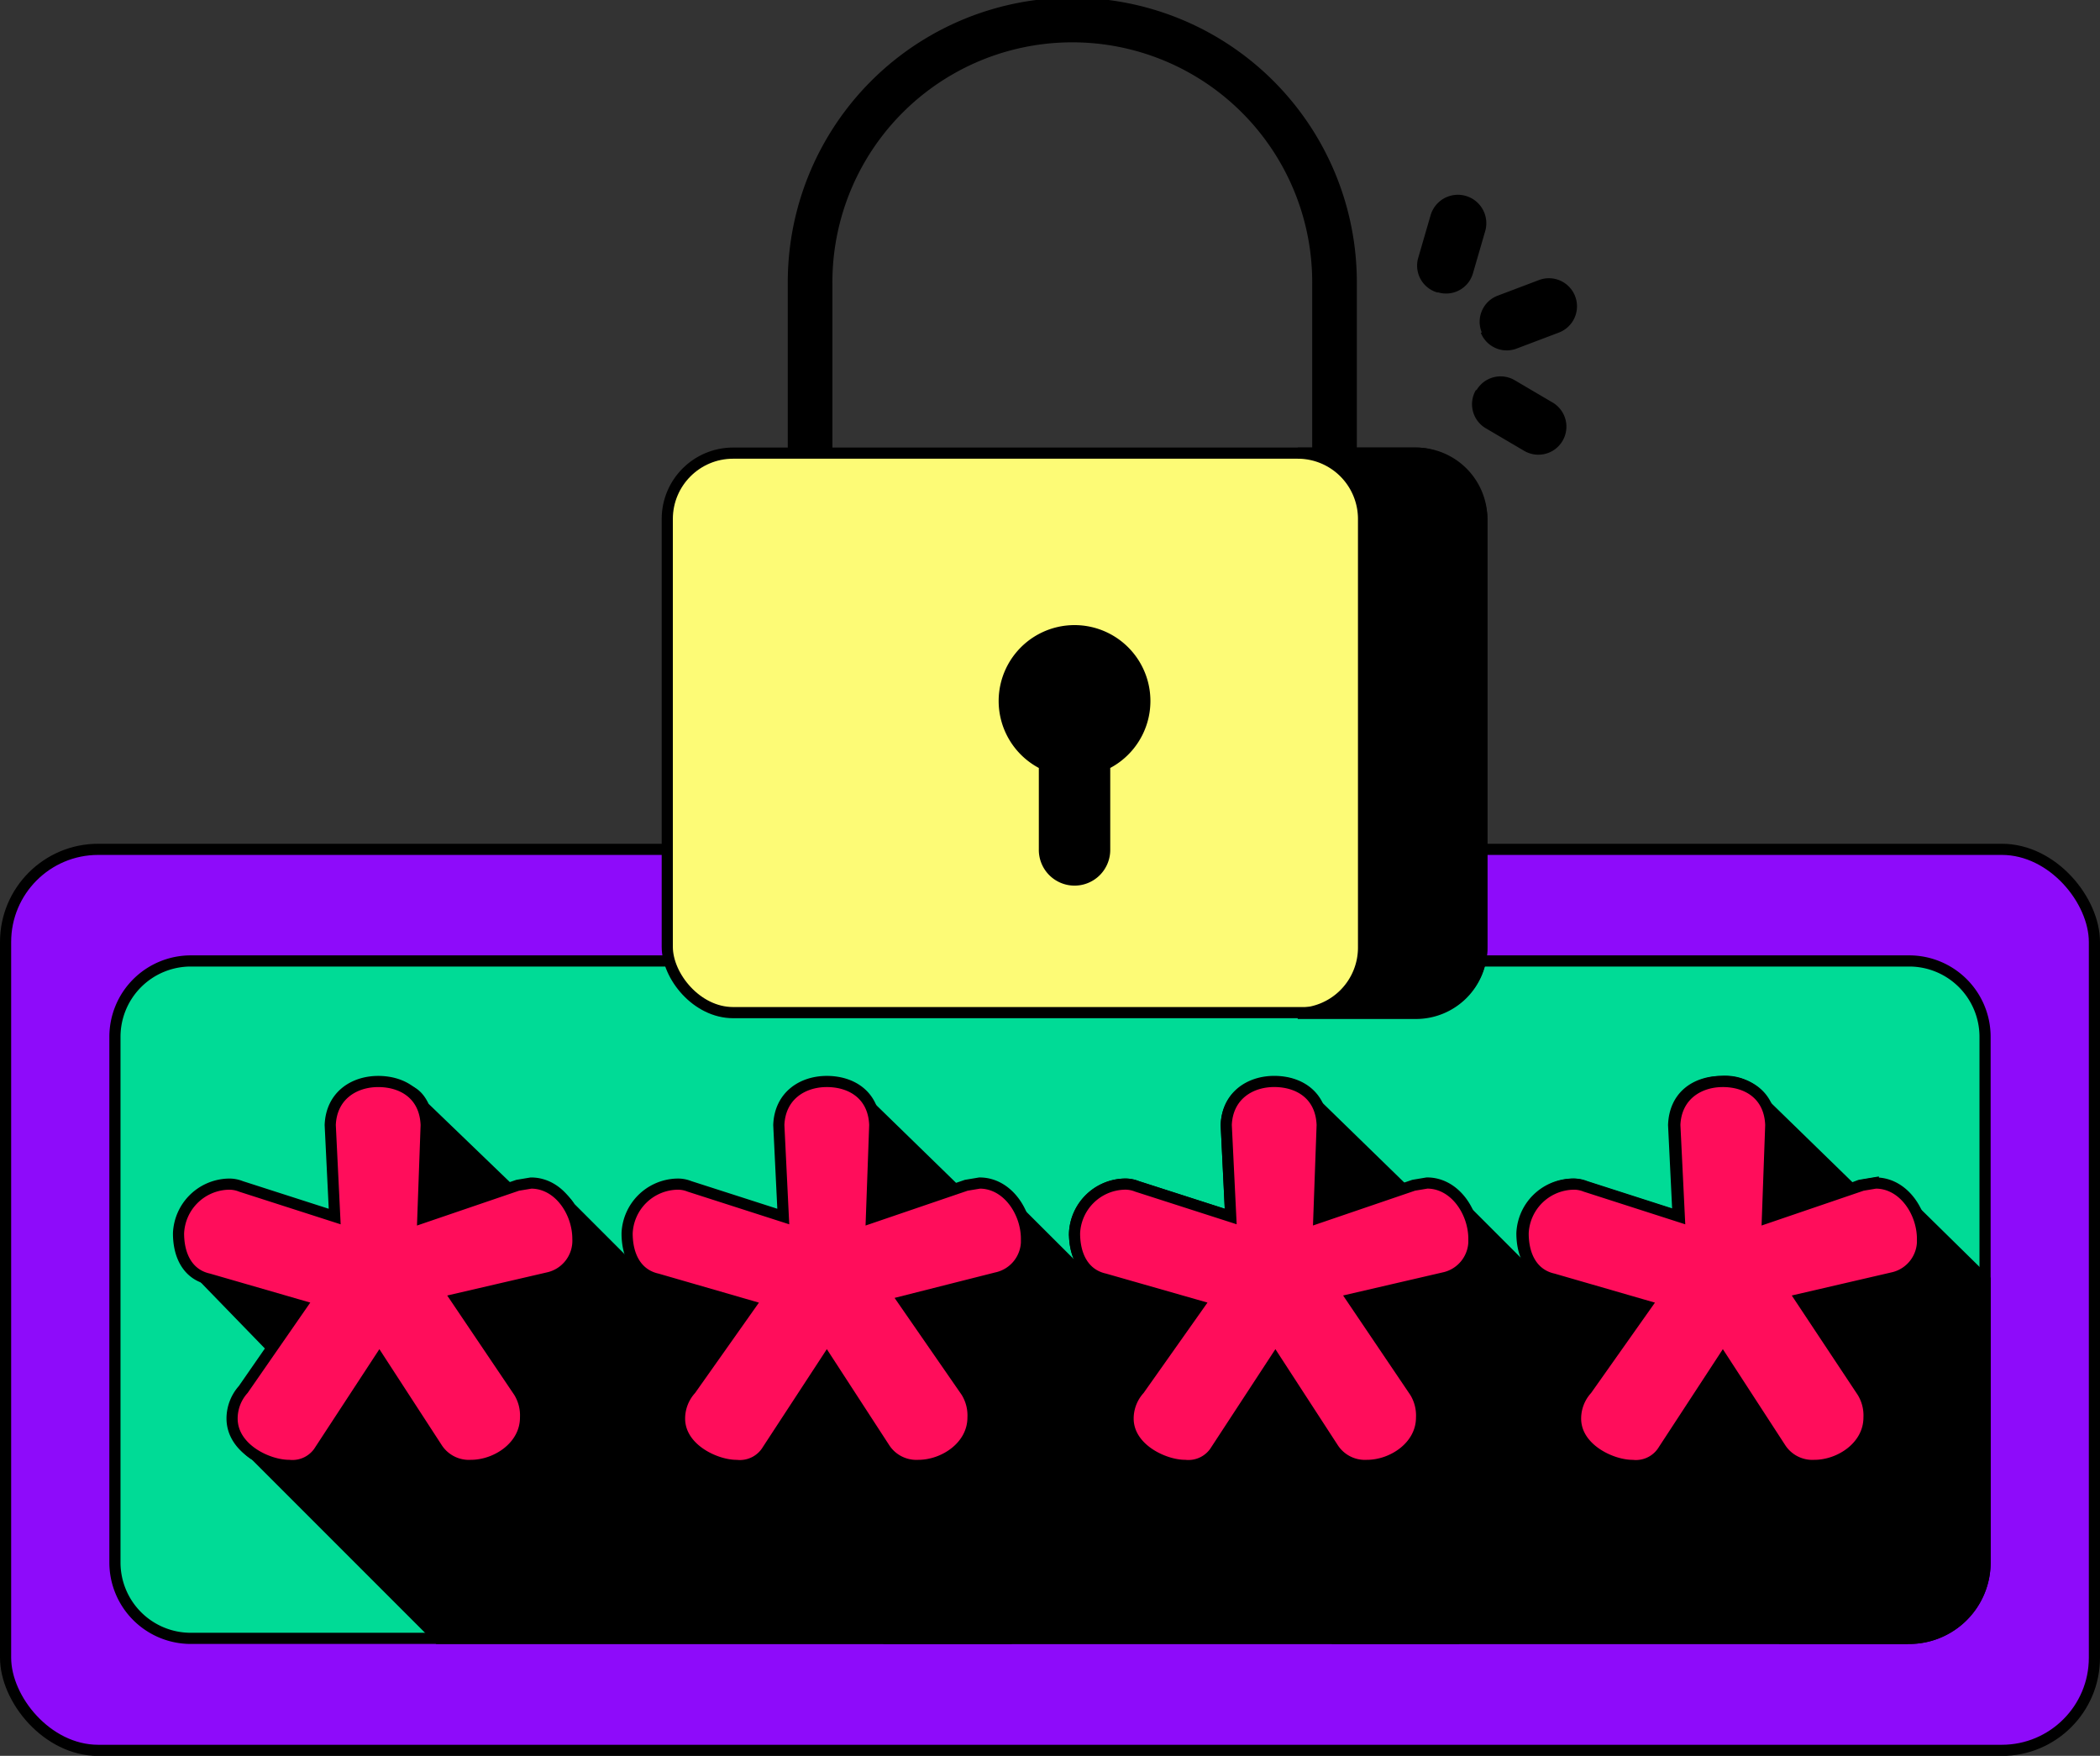 <svg xmlns="http://www.w3.org/2000/svg" xmlns:xlink="http://www.w3.org/1999/xlink" width="204.625" height="171.05" viewBox="0 0 204.625 171.05">
  <rect x="0" y="0" width="204.625" height="171.05" fill="#333333" stroke="none"/>
  <defs>
    <clipPath id="clip-path">
      <rect id="Rectangle_125498" data-name="Rectangle 125498" width="204.625" height="171.05" fill="none"/>
    </clipPath>
  </defs>
  <g id="Artwork_39" data-name="Artwork 39" transform="translate(102.312 85.525)">
    <g id="Group_5841" data-name="Group 5841" transform="translate(-102.312 -85.525)" clip-path="url(#clip-path)">
      <path id="Path_28207" data-name="Path 28207" d="M195.013,76.1H9.524A9.024,9.024,0,0,0,.5,85.124v69.694a9.024,9.024,0,0,0,9.024,9.024H195.013a9.024,9.024,0,0,0,9.024-9.024V85.124a9.024,9.024,0,0,0-9.024-9.024" transform="translate(0.044 6.641)" fill="#8e0bfa"/>
      <rect id="Rectangle_125496" data-name="Rectangle 125496" width="203.537" height="87.776" rx="9.024" transform="translate(0.544 82.741)" fill="none" stroke="#000" stroke-miterlimit="10" stroke-width="1.087"/>
      <path id="Path_28208" data-name="Path 28208" d="M185.133,86.1H17.693A7.393,7.393,0,0,0,10.3,93.493V144.7a7.393,7.393,0,0,0,7.393,7.393h167.44a7.393,7.393,0,0,0,7.393-7.393V93.493a7.393,7.393,0,0,0-7.393-7.393" transform="translate(0.899 7.514)" fill="#00db96"/>
      <path id="Path_28209" data-name="Path 28209" d="M185.133,86.1H17.693A7.393,7.393,0,0,0,10.3,93.493V144.7a7.393,7.393,0,0,0,7.393,7.393h167.44a7.393,7.393,0,0,0,7.393-7.393V93.493A7.393,7.393,0,0,0,185.133,86.1Z" transform="translate(0.899 7.514)" fill="none" stroke="#000" stroke-miterlimit="10" stroke-width="1.087"/>
      <path id="Path_28210" data-name="Path 28210" d="M95.871,151.111H41.29L23.459,133.28a3.914,3.914,0,0,1-1.848-3.588,4.24,4.24,0,0,1,1.087-2.827l2.827-3.588-7.176-7.393c-1.522-.652-1.848-2.283-1.848-4.24a4.24,4.24,0,0,1,4.349-4.349,3.044,3.044,0,0,1,1.3.217l9.568,2.936-.435-9.242C31.4,98.27,33.135,97.4,35.636,97.4s3.479.326,4.24,1.957l8.807,8.481a9.025,9.025,0,0,1,1.848-.544,3.914,3.914,0,0,1,3.588,1.848l14.352,14.352Z" transform="translate(1.44 8.5)"/>
      <path id="Path_28211" data-name="Path 28211" d="M95.871,151.111H41.29L23.459,133.28a3.914,3.914,0,0,1-1.848-3.588,4.24,4.24,0,0,1,1.087-2.827l2.827-3.588-7.176-7.393c-1.522-.652-1.848-2.283-1.848-4.24a4.24,4.24,0,0,1,4.349-4.349,3.044,3.044,0,0,1,1.3.217l9.568,2.936-.435-9.242C31.4,98.27,33.135,97.4,35.636,97.4s3.479.326,4.24,1.957l8.807,8.481a9.025,9.025,0,0,1,1.848-.544,3.914,3.914,0,0,1,3.588,1.848l14.352,14.352Z" transform="translate(1.44 8.5)" fill="none" stroke="#000" stroke-miterlimit="10" stroke-width="1.087"/>
      <path id="Path_28212" data-name="Path 28212" d="M135.971,151.139H81.39L63.559,133.308a3.914,3.914,0,0,1-1.848-3.588,4.24,4.24,0,0,1,1.087-2.827l2.827-3.588-7.176-7.393c-1.522-.652-1.848-2.283-1.848-4.24a4.24,4.24,0,0,1,4.349-4.349,3.044,3.044,0,0,1,1.3.217l9.568,2.936-.435-9.242A3.914,3.914,0,0,1,75.736,97.1a4.349,4.349,0,0,1,4.132,2.283l8.372,8.155.87-.326,1.3-.217A4.349,4.349,0,0,1,94,109.279Z" transform="translate(4.94 8.472)"/>
      <path id="Path_28213" data-name="Path 28213" d="M135.971,151.139H81.39L63.559,133.308a3.914,3.914,0,0,1-1.848-3.588,4.24,4.24,0,0,1,1.087-2.827l2.827-3.588-7.176-7.393c-1.522-.652-1.848-2.283-1.848-4.24a4.24,4.24,0,0,1,4.349-4.349,3.044,3.044,0,0,1,1.3.217l9.568,2.936-.435-9.242A3.914,3.914,0,0,1,75.736,97.1a4.349,4.349,0,0,1,4.132,2.283l8.372,8.155.87-.326,1.3-.217A4.349,4.349,0,0,1,94,109.279Z" transform="translate(4.94 8.472)" fill="none" stroke="#000" stroke-miterlimit="10" stroke-width="1.087"/>
      <path id="Path_28214" data-name="Path 28214" d="M176.215,151.148H121.633L103.8,133.316a4.023,4.023,0,0,1-1.2-6.306L105,123.531l.435-.544-6.85-7.067c-1.522-.652-2.283-2.283-2.283-4.24a5,5,0,0,1,4.784-4.784,3.044,3.044,0,0,1,1.3.217l9.133,2.936-.435-8.916C111.2,98.306,113.37,97,115.762,97A4.349,4.349,0,0,1,120,99.285l8.372,8.155.87-.326,1.3-.217a4.349,4.349,0,0,1,3.588,2.283l14.352,14.352Z" transform="translate(8.404 8.464)"/>
      <path id="Path_28215" data-name="Path 28215" d="M176.215,151.148H121.633L103.8,133.316a4.023,4.023,0,0,1-1.2-6.306L105,123.531l.435-.544-6.85-7.067c-1.522-.652-2.283-2.283-2.283-4.24a5,5,0,0,1,4.784-4.784,3.044,3.044,0,0,1,1.3.217l9.133,2.936-.435-8.916C111.2,98.306,113.37,97,115.762,97A4.349,4.349,0,0,1,120,99.285l8.372,8.155.87-.326,1.3-.217a4.349,4.349,0,0,1,3.588,2.283l14.352,14.352Z" transform="translate(8.404 8.464)" fill="none" stroke="#000" stroke-miterlimit="10" stroke-width="1.087"/>
      <path id="Path_28216" data-name="Path 28216" d="M181.522,116.255v27.508a7.393,7.393,0,0,1-7.393,7.393H161.733L143.9,133.325a4.023,4.023,0,0,1-1.2-6.306l2.392-3.479.435-.544-6.85-7.067c-1.522-.652-2.283-2.283-2.283-4.24a5,5,0,0,1,4.784-4.784,3.044,3.044,0,0,1,1.3.217l9.133,2.936-.435-8.916c.109-2.936,2.283-4.24,4.675-4.24a4.349,4.349,0,0,1,4.24,2.283l8.372,8.155.87-.326,1.3-.217a4.349,4.349,0,0,1,3.588,2.283Z" transform="translate(11.904 8.455)"/>
      <path id="Path_28217" data-name="Path 28217" d="M181.522,116.255v27.508a7.393,7.393,0,0,1-7.393,7.393H161.733L143.9,133.325a4.023,4.023,0,0,1-1.2-6.306l2.392-3.479.435-.544-6.85-7.067c-1.522-.652-2.283-2.283-2.283-4.24a5,5,0,0,1,4.784-4.784,3.044,3.044,0,0,1,1.3.217l9.133,2.936-.435-8.916c.109-2.936,2.283-4.24,4.675-4.24a4.349,4.349,0,0,1,4.24,2.283l8.372,8.155.87-.326,1.3-.217a4.349,4.349,0,0,1,3.588,2.283Z" transform="translate(11.904 8.455)" fill="none" stroke="#000" stroke-miterlimit="10" stroke-width="1.087"/>
      <path id="Path_28218" data-name="Path 28218" d="M49.162,127.126a4.349,4.349,0,0,1,.652,2.5c0,2.827-2.827,4.675-5.328,4.675a3.7,3.7,0,0,1-3.262-1.631l-5.654-8.7-5.763,8.807a3.153,3.153,0,0,1-3.044,1.522c-2.066,0-5.545-1.631-5.545-4.567a4.24,4.24,0,0,1,1.087-2.827l5.654-8.155-9.024-2.609C16.979,115.71,16,113.97,16,111.687a5,5,0,0,1,4.784-4.784,3.044,3.044,0,0,1,1.3.217l9.133,2.936-.435-8.916c.109-2.827,2.283-4.24,4.675-4.24s4.567,1.3,4.675,4.24l-.326,9.024,9.242-3.153,1.3-.217c2.718,0,4.567,2.827,4.567,5.436a3.7,3.7,0,0,1-2.936,3.805L43.073,118.1Z" transform="translate(1.396 8.457)" fill="#ff0d5b"/>
      <path id="Path_28219" data-name="Path 28219" d="M49.162,127.126a4.349,4.349,0,0,1,.652,2.5c0,2.827-2.827,4.675-5.328,4.675a3.7,3.7,0,0,1-3.262-1.631l-5.654-8.7-5.763,8.807a3.153,3.153,0,0,1-3.044,1.522c-2.066,0-5.545-1.631-5.545-4.567a4.24,4.24,0,0,1,1.087-2.827l5.654-8.155-9.024-2.609C16.979,115.71,16,113.97,16,111.687a5,5,0,0,1,4.784-4.784,3.044,3.044,0,0,1,1.3.217l9.133,2.936-.435-8.916c.109-2.827,2.283-4.24,4.675-4.24s4.567,1.3,4.675,4.24l-.326,9.024,9.242-3.153,1.3-.217c2.718,0,4.567,2.827,4.567,5.436a3.7,3.7,0,0,1-2.936,3.805L43.073,118.1Z" transform="translate(1.396 8.457)" fill="none" stroke="#000" stroke-miterlimit="10" stroke-width="1.087"/>
      <path id="Path_28220" data-name="Path 28220" d="M89.253,127.126a4.349,4.349,0,0,1,.652,2.5c0,2.827-2.827,4.675-5.328,4.675a3.7,3.7,0,0,1-3.262-1.631l-5.654-8.7L69.9,132.78a3.153,3.153,0,0,1-3.044,1.522c-2.066,0-5.545-1.631-5.545-4.567a4.24,4.24,0,0,1,1.087-2.827l5.763-8.155-9.024-2.609c-1.957-.435-2.936-2.175-2.936-4.458a5,5,0,0,1,4.784-4.784,3.044,3.044,0,0,1,1.3.217l9.133,2.936-.435-8.916c.109-2.827,2.283-4.24,4.675-4.24s4.567,1.3,4.675,4.24l-.326,9.024,9.242-3.153,1.3-.217c2.718,0,4.567,2.827,4.567,5.436a3.7,3.7,0,0,1-2.936,3.805l-9.024,2.283Z" transform="translate(4.905 8.457)" fill="#ff0d5b"/>
      <path id="Path_28221" data-name="Path 28221" d="M89.253,127.126a4.349,4.349,0,0,1,.652,2.5c0,2.827-2.827,4.675-5.328,4.675a3.7,3.7,0,0,1-3.262-1.631l-5.654-8.7L69.9,132.78a3.153,3.153,0,0,1-3.044,1.522c-2.066,0-5.545-1.631-5.545-4.567a4.24,4.24,0,0,1,1.087-2.827l5.763-8.155-9.024-2.609c-1.957-.435-2.936-2.175-2.936-4.458a5,5,0,0,1,4.784-4.784,3.044,3.044,0,0,1,1.3.217l9.133,2.936-.435-8.916c.109-2.827,2.283-4.24,4.675-4.24s4.567,1.3,4.675,4.24l-.326,9.024,9.242-3.153,1.3-.217c2.718,0,4.567,2.827,4.567,5.436a3.7,3.7,0,0,1-2.936,3.805l-9.024,2.283Z" transform="translate(4.905 8.457)" fill="none" stroke="#000" stroke-miterlimit="10" stroke-width="1.087"/>
      <path id="Path_28222" data-name="Path 28222" d="M129.462,127.126a4.349,4.349,0,0,1,.652,2.5c0,2.827-2.827,4.675-5.328,4.675a3.7,3.7,0,0,1-3.262-1.631l-5.654-8.7-5.763,8.807a3.153,3.153,0,0,1-3.044,1.522c-2.066,0-5.545-1.631-5.545-4.567a4.24,4.24,0,0,1,1.087-2.827l5.763-8.155-9.133-2.609c-1.957-.435-2.936-2.175-2.936-4.458a5,5,0,0,1,4.784-4.784,3.044,3.044,0,0,1,1.3.217l9.133,2.936-.435-8.916c.109-2.827,2.283-4.24,4.675-4.24s4.567,1.3,4.675,4.24l-.326,9.024,9.242-3.153,1.3-.217c2.718,0,4.567,2.827,4.567,5.436a3.7,3.7,0,0,1-2.936,3.805l-8.916,2.066Z" transform="translate(8.404 8.457)" fill="#ff0d5b"/>
      <path id="Path_28223" data-name="Path 28223" d="M129.462,127.126a4.349,4.349,0,0,1,.652,2.5c0,2.827-2.827,4.675-5.328,4.675a3.7,3.7,0,0,1-3.262-1.631l-5.654-8.7-5.763,8.807a3.153,3.153,0,0,1-3.044,1.522c-2.066,0-5.545-1.631-5.545-4.567a4.24,4.24,0,0,1,1.087-2.827l5.763-8.155-9.133-2.609c-1.957-.435-2.936-2.175-2.936-4.458a5,5,0,0,1,4.784-4.784,3.044,3.044,0,0,1,1.3.217l9.133,2.936-.435-8.916c.109-2.827,2.283-4.24,4.675-4.24s4.567,1.3,4.675,4.24l-.326,9.024,9.242-3.153,1.3-.217c2.718,0,4.567,2.827,4.567,5.436a3.7,3.7,0,0,1-2.936,3.805l-8.916,2.066Z" transform="translate(8.404 8.457)" fill="none" stroke="#000" stroke-miterlimit="10" stroke-width="1.087"/>
      <path id="Path_28224" data-name="Path 28224" d="M169.553,127.126a4.349,4.349,0,0,1,.652,2.5c0,2.827-2.827,4.675-5.328,4.675a3.7,3.7,0,0,1-3.262-1.631l-5.654-8.7L150.2,132.78a3.153,3.153,0,0,1-3.044,1.522c-2.066,0-5.545-1.631-5.545-4.567a4.24,4.24,0,0,1,1.087-2.827l5.763-8.155-9.024-2.609c-1.957-.435-2.936-2.175-2.936-4.458a5,5,0,0,1,4.784-4.784,3.044,3.044,0,0,1,1.3.217l9.133,2.936-.435-8.916c.109-2.827,2.283-4.24,4.675-4.24s4.567,1.3,4.675,4.24l-.326,9.024,9.242-3.153,1.3-.217c2.718,0,4.567,2.827,4.567,5.436a3.7,3.7,0,0,1-2.936,3.805l-8.916,2.066Z" transform="translate(11.913 8.457)" fill="#ff0d5b"/>
      <path id="Path_28225" data-name="Path 28225" d="M169.553,127.126a4.349,4.349,0,0,1,.652,2.5c0,2.827-2.827,4.675-5.328,4.675a3.7,3.7,0,0,1-3.262-1.631l-5.654-8.7L150.2,132.78a3.153,3.153,0,0,1-3.044,1.522c-2.066,0-5.545-1.631-5.545-4.567a4.24,4.24,0,0,1,1.087-2.827l5.763-8.155-9.024-2.609c-1.957-.435-2.936-2.175-2.936-4.458a5,5,0,0,1,4.784-4.784,3.044,3.044,0,0,1,1.3.217l9.133,2.936-.435-8.916c.109-2.827,2.283-4.24,4.675-4.24s4.567,1.3,4.675,4.24l-.326,9.024,9.242-3.153,1.3-.217c2.718,0,4.567,2.827,4.567,5.436a3.7,3.7,0,0,1-2.936,3.805l-8.916,2.066Z" transform="translate(11.913 8.457)" fill="none" stroke="#000" stroke-miterlimit="10" stroke-width="1.087"/>
      <path id="Path_28226" data-name="Path 28226" d="M132.817,30.225a2.718,2.718,0,0,1,1.522-3.588l4.023-1.522a2.736,2.736,0,1,1,1.957,5.11L136.3,31.747a2.718,2.718,0,0,1-3.588-1.522" transform="translate(11.573 2.176)"/>
      <path id="Path_28227" data-name="Path 28227" d="M132.333,35.111a2.718,2.718,0,0,1,3.805-.979l3.7,2.175a2.732,2.732,0,0,1-2.827,4.675l-3.7-2.175A2.718,2.718,0,0,1,132.333,35" transform="translate(11.513 2.943)"/>
      <path id="Path_28228" data-name="Path 28228" d="M129.066,26.964a2.718,2.718,0,0,0,3.371-1.848l1.2-4.132a2.77,2.77,0,1,0-5.328-1.522l-1.2,4.132a2.718,2.718,0,0,0,1.848,3.371" transform="translate(11.084 1.523)"/>
      <path id="Path_28229" data-name="Path 28229" d="M123.7,47.992H72.6V27.551a25.551,25.551,0,1,1,51.1,0Z" transform="translate(6.336 0.175)" fill="none" stroke="#000" stroke-miterlimit="10" stroke-width="4.349"/>
      <path id="Path_28230" data-name="Path 28230" d="M132.765,95.072H66.115A6.415,6.415,0,0,1,59.7,88.657V47.015A6.415,6.415,0,0,1,66.115,40.6h66.65a6.415,6.415,0,0,1,6.415,6.415V88.766a6.415,6.415,0,0,1-6.415,6.415" transform="translate(5.21 3.543)" fill="#fdfb76"/>
      <rect id="Rectangle_125497" data-name="Rectangle 125497" width="79.371" height="54.505" rx="6.415" transform="translate(65.019 44.143)" fill="none" stroke="#000" stroke-miterlimit="10" stroke-width="1.087"/>
      <path id="Path_28231" data-name="Path 28231" d="M127.825,40.6H116.3a6.415,6.415,0,0,1,6.415,6.415V88.766a6.415,6.415,0,0,1-6.415,6.415h11.525a6.415,6.415,0,0,0,6.415-6.415V47.015a6.415,6.415,0,0,0-6.415-6.415" transform="translate(10.15 3.543)"/>
      <path id="Path_28232" data-name="Path 28232" d="M127.825,40.6H116.3a6.415,6.415,0,0,1,6.415,6.415V88.766a6.415,6.415,0,0,1-6.415,6.415h11.525a6.415,6.415,0,0,0,6.415-6.415V47.015a6.415,6.415,0,0,0-6.415-6.415Z" transform="translate(10.15 3.543)" fill="none" stroke="#000" stroke-miterlimit="10" stroke-width="1.087"/>
      <path id="Path_28233" data-name="Path 28233" d="M93.914,69.547V77.81a2.936,2.936,0,1,0,5.871,0V69.547a6.85,6.85,0,1,0-5.871,0" transform="translate(7.854 4.932)"/>
      <path id="Path_28234" data-name="Path 28234" d="M93.914,69.547V77.81a2.936,2.936,0,1,0,5.871,0V69.547a6.85,6.85,0,1,0-5.871,0Z" transform="translate(7.854 4.932)" fill="none" stroke="#000" stroke-miterlimit="10" stroke-width="1.087"/>
    </g>
  </g>
</svg>
